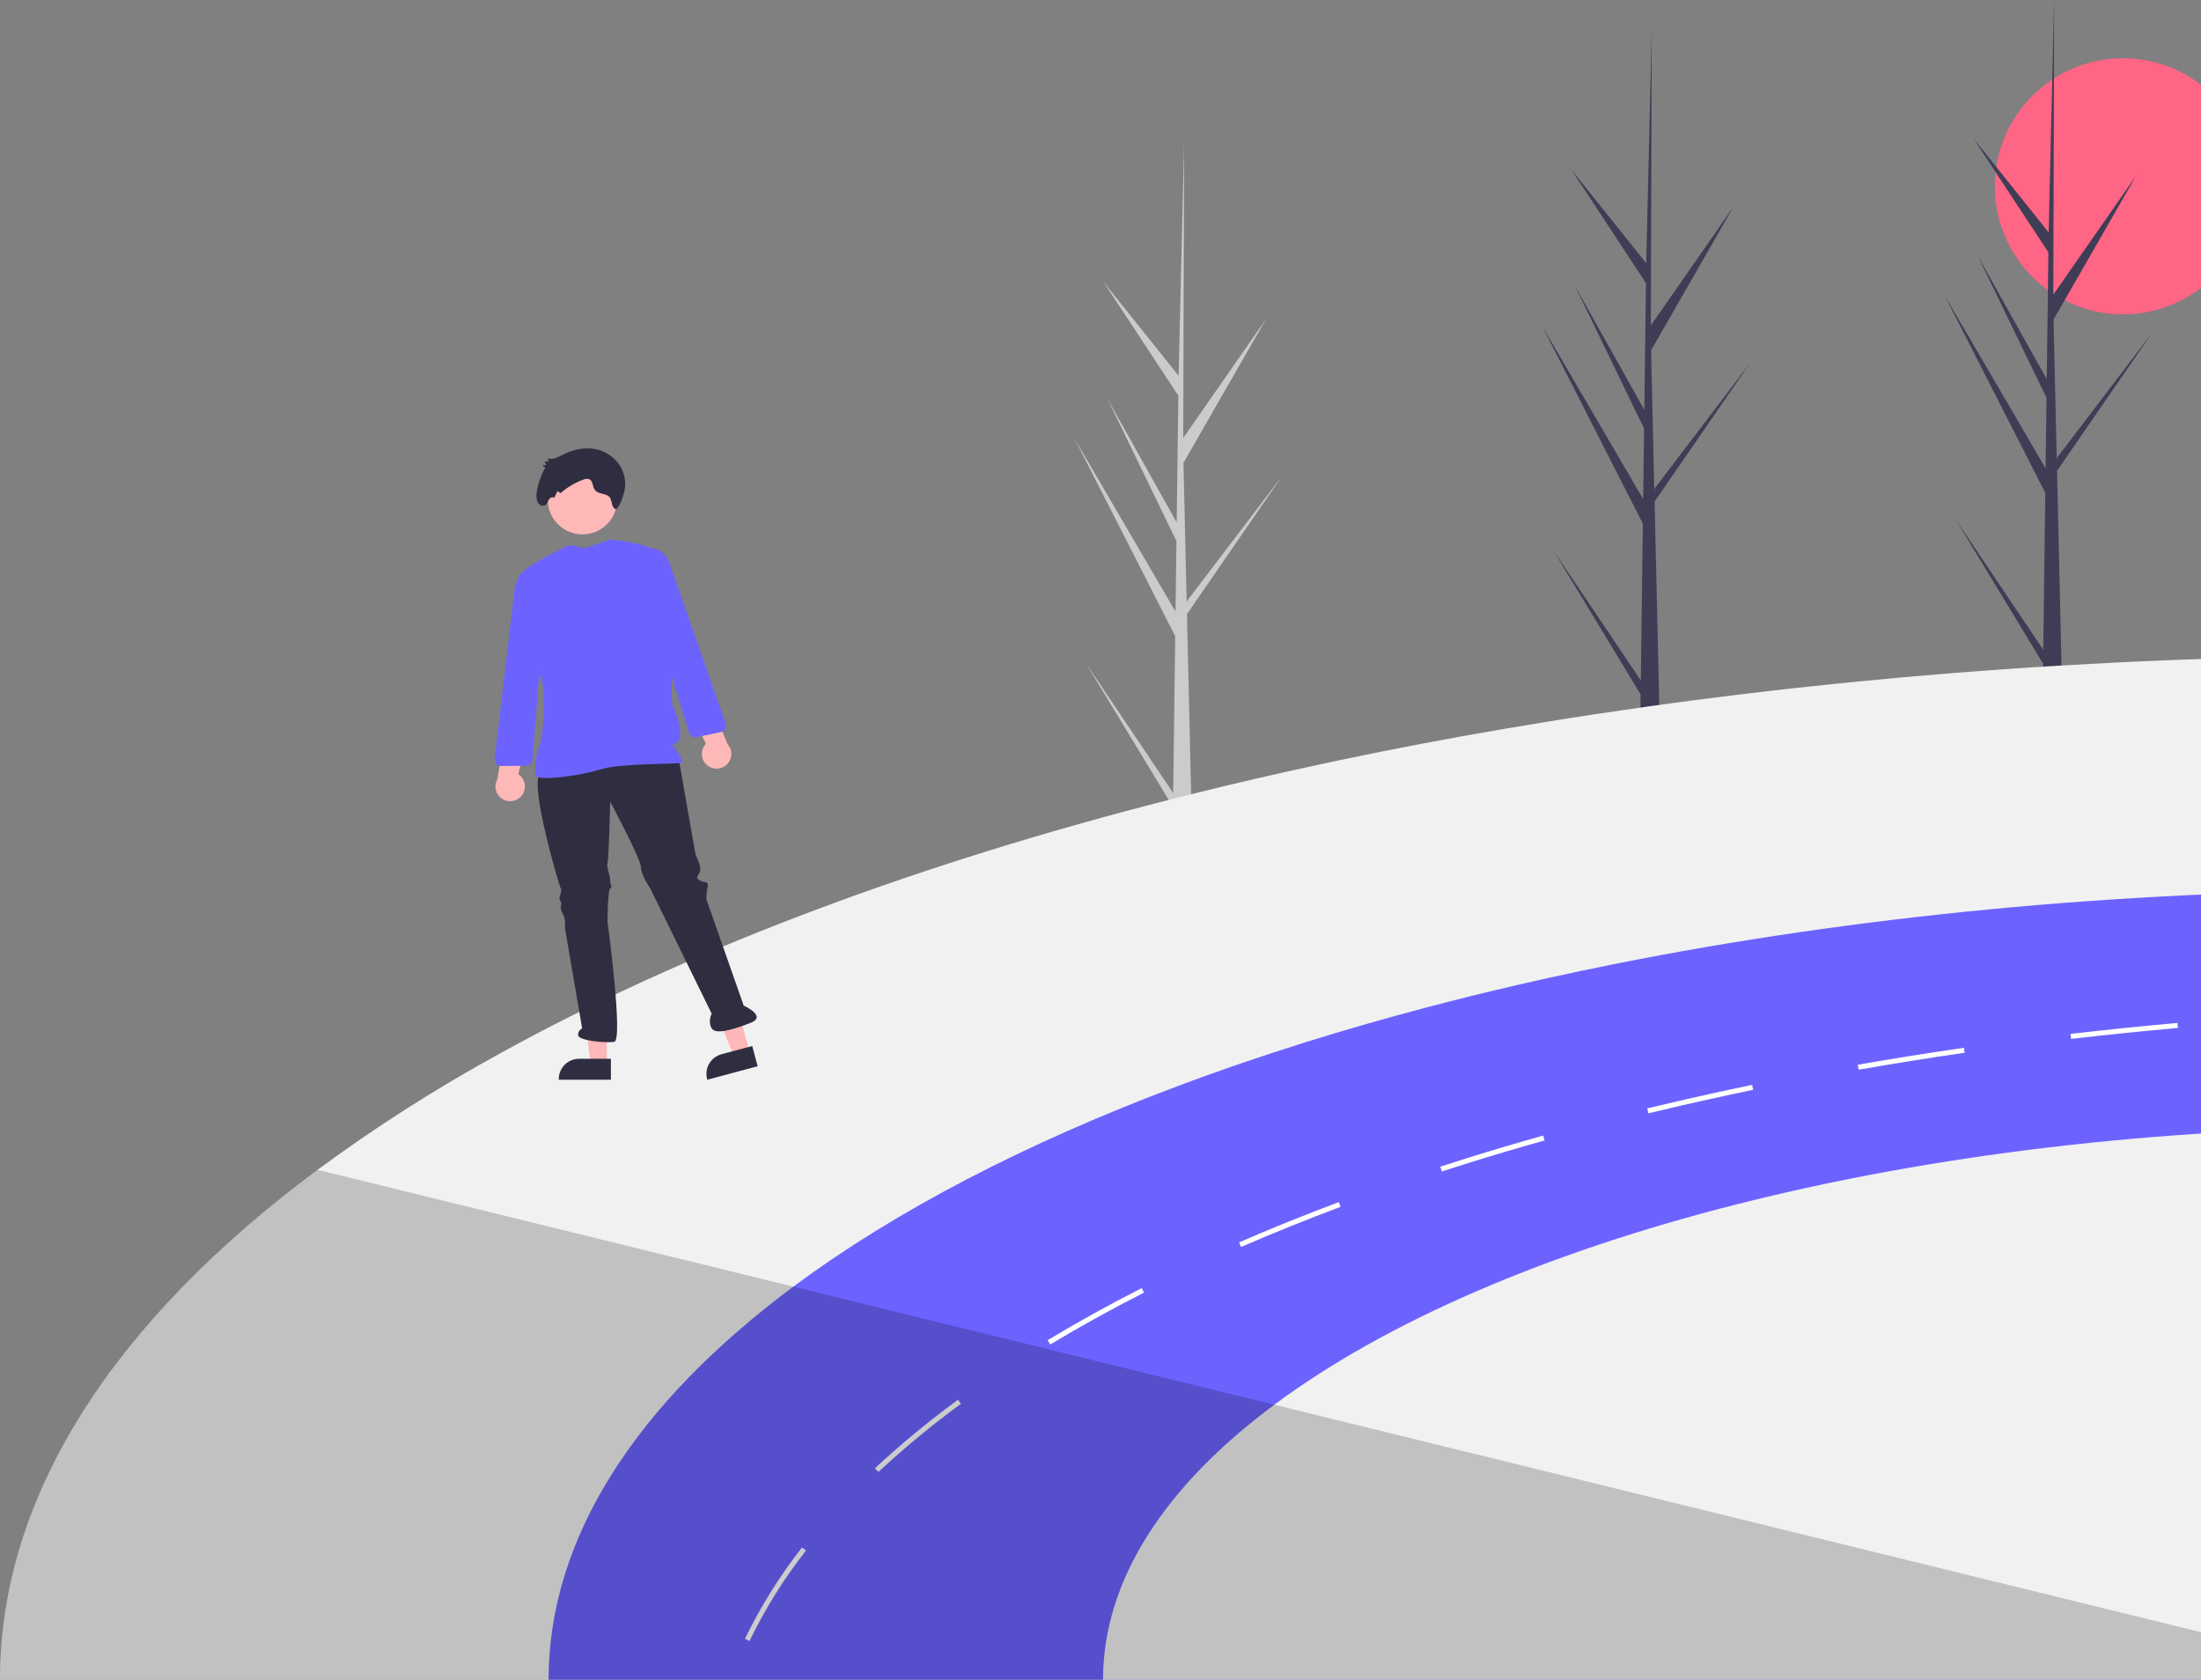 <svg width="477" height="364" viewBox="0 0 477 364" fill="none" xmlns="http://www.w3.org/2000/svg">
<rect x="0" y="0" width="477" height="364" fill="#808080" stroke="none"/>
<g clip-path="url(#clip0)">
<path d="M460.081 68.121C475.414 68.121 487.843 55.698 487.843 40.374C487.843 25.049 475.414 12.627 460.081 12.627C444.749 12.627 432.32 25.049 432.32 40.374C432.32 55.698 444.749 68.121 460.081 68.121Z" fill="#FF6584"/>
<path d="M356.038 113.472L334.286 70.787L356.104 108.142L356.302 92.864L341.355 62.007L356.357 88.824L356.713 61.347L340.463 36.652L356.766 57.026L357.954 6.868L357.96 6.66L357.96 6.871L357.773 70.513L375.713 44.75L357.824 75.909L358.533 106.628L358.606 105.816L379.292 78.638L358.581 108.691L358.671 112.533L358.706 112.594L358.68 112.908L359.618 153.566C358.264 153.622 356.897 153.645 355.516 153.634L355.556 150.471L336.683 119.338L355.595 147.447L356.038 113.472Z" fill="#3F3D56"/>
<path d="M254.695 137.861L232.944 95.176L254.762 132.531L254.96 117.252L240.013 86.396L255.015 113.213L255.371 85.736L239.121 61.04L255.424 81.415L256.612 31.257L256.618 31.048L256.618 31.26L256.431 94.901L274.37 69.139L256.482 100.298L257.19 131.017L257.264 130.205L277.95 103.026L257.239 133.08L257.329 136.922L257.364 136.983L257.338 137.296L258.276 177.954C256.922 178.011 255.555 178.034 254.174 178.023L254.214 174.86L235.34 143.727L254.252 171.836L254.695 137.861Z" fill="#CBCBCB"/>
<path d="M443.254 106.813L421.503 64.127L443.321 101.483L443.519 86.204L428.571 55.348L443.574 82.164L443.93 54.687L427.68 29.992L443.983 50.366L445.171 0.208L445.177 0L445.177 0.212L444.99 63.853L462.929 38.091L445.041 69.249L445.749 99.968L445.823 99.156L466.509 71.978L445.798 102.032L445.888 105.874L445.923 105.934L445.897 106.248L446.835 146.906C445.481 146.962 444.114 146.985 442.733 146.975L442.773 143.812L423.899 112.679L442.811 140.788L443.254 106.813Z" fill="#3F3D56"/>
<path d="M68.815 253.494C81.485 244.159 94.772 235.691 108.585 228.148C147.218 206.841 194.726 188.623 248.737 174.51C252.449 173.537 256.191 172.586 259.965 171.656C267.979 169.674 276.126 167.786 284.405 165.994C286.451 165.553 288.502 165.114 290.558 164.676C302.081 162.255 313.834 160.019 325.816 157.97C326.057 157.926 326.297 157.888 326.543 157.849C329.356 157.363 332.182 156.893 335.02 156.439C391.733 147.229 453.193 142.162 517.403 142.085C517.934 142.08 518.47 142.08 519 142.08V364H0C0 323.765 25.037 286.033 68.815 253.494Z" fill="#F1F1F1"/>
<path d="M171.937 278.807C194.054 262.37 222.372 247.65 255.53 235.237C259.21 233.854 262.951 232.504 266.752 231.187C267.282 231.001 267.818 230.815 268.354 230.629C273.194 228.968 278.127 227.35 283.153 225.776C291.646 223.123 300.38 220.616 309.355 218.254C315.779 216.558 322.316 214.942 328.966 213.406C331.103 212.907 333.248 212.422 335.403 211.952C340.301 210.862 345.258 209.82 350.273 208.825C401.544 198.615 458.716 192.914 519 192.914V364H118.883C118.883 332.98 138.189 303.89 171.937 278.807Z" fill="#6C63FF"/>
<path d="M161.448 355.123L162.438 355.593C165.798 348.639 169.902 342.069 174.677 335.998L173.813 335.325C168.991 341.461 164.845 348.099 161.448 355.123V355.123ZM189.618 318.162L190.368 318.96C195.734 313.973 201.376 309.29 207.266 304.934C207.595 304.688 207.928 304.442 208.262 304.196L207.611 303.316C207.277 303.562 206.944 303.808 206.61 304.06C200.688 308.441 195.015 313.149 189.618 318.162V318.162ZM227.042 290.411L227.605 291.346C233.982 287.498 240.824 283.715 247.933 280.102L247.436 279.124C240.304 282.753 233.441 286.552 227.042 290.411ZM268.535 269.214L268.967 270.214C275.874 267.213 283.131 264.284 290.525 261.512L290.142 260.49C282.727 263.267 275.458 266.202 268.535 269.214V269.214ZM312.144 252.81L312.477 253.849C314.413 253.22 316.355 252.603 318.318 251.985C323.667 250.318 329.19 248.678 334.741 247.126L334.446 246.071C328.884 247.629 323.35 249.268 317.99 250.946C316.029 251.561 314.08 252.182 312.144 252.81H312.144ZM363.841 238.566C361.55 239.091 359.242 239.637 356.989 240.184L357.246 241.244C359.499 240.703 361.802 240.157 364.093 239.626C366.264 239.124 368.424 238.632 370.519 238.178C373.642 237.484 376.814 236.8 379.942 236.155L379.723 235.084C376.584 235.735 373.412 236.412 370.284 237.107C368.189 237.566 366.018 238.058 363.842 238.566L363.841 238.566ZM402.605 230.722L402.797 231.799C410.327 230.482 418.06 229.246 425.772 228.131L425.613 227.049C417.891 228.17 410.152 229.405 402.605 230.722V230.722ZM448.719 224.037L448.845 225.125C456.469 224.24 464.256 223.442 471.995 222.747L471.896 221.66C464.152 222.354 456.354 223.152 448.719 224.037H448.719ZM495.134 219.894L495.199 220.987C502.878 220.501 510.698 220.107 518.442 219.818L518.404 218.724C510.644 219.02 502.818 219.413 495.134 219.894H495.134Z" fill="white"/>
<path d="M276.169 304.393C324.493 268.476 415.145 244.294 519 244.294V364H239.046C239.046 342.3 252.554 321.944 276.169 304.393Z" fill="#F1F1F1"/>
<path opacity="0.2" d="M68.815 253.494L171.937 278.807L276.169 304.393L519 364H0C0 323.765 25.037 286.033 68.815 253.494Z" fill="black"/>
<path d="M131.499 230.578L127.995 230.577L126.327 217.069H131.499L131.499 230.578Z" fill="#FFB7B7"/>
<path d="M132.392 233.973L121.094 233.972V233.829C121.094 232.664 121.557 231.546 122.382 230.721C123.206 229.897 124.325 229.434 125.491 229.434H125.492L132.393 229.434L132.392 233.973Z" fill="#2F2E41"/>
<path d="M162.456 227.998L159.071 228.906L153.957 216.291L158.952 214.951L162.456 227.998Z" fill="#FFB7B7"/>
<path d="M164.199 231.045L153.287 233.972L153.25 233.835C152.947 232.709 153.105 231.509 153.687 230.499C154.27 229.489 155.23 228.752 156.357 228.45L156.357 228.45L163.022 226.662L164.199 231.045Z" fill="#2F2E41"/>
<path d="M116.907 167.928C114.881 170.531 121.247 192.219 121.536 192.508C121.826 192.798 121.247 194.533 121.247 194.533C121.246 194.846 121.347 195.151 121.536 195.4C121.825 195.689 121.536 195.979 121.536 196.557C121.536 197.135 121.536 197.135 122.115 198.292C122.461 199.113 122.562 200.017 122.404 200.895L126.165 222.872C125.887 222.992 125.654 223.196 125.498 223.455C125.342 223.715 125.272 224.017 125.297 224.318C125.297 225.475 131.084 226.053 133.109 225.764C135.135 225.475 131.663 199.738 131.663 199.738C131.663 199.738 131.663 193.087 132.241 192.508C132.82 191.93 132.241 191.93 132.241 190.773C132.241 189.617 131.373 187.882 131.663 187.014C131.952 186.146 132.241 173.712 132.241 173.712C132.241 173.712 138.896 186.146 138.896 187.882C138.896 189.617 140.921 192.508 140.921 192.508L154.231 219.645C154.231 219.645 153.363 221.38 154.231 222.826C155.099 224.272 158.86 223.115 162.621 221.669C166.383 220.223 161.175 217.91 161.175 217.91L153.073 194.822C153.093 193.947 153.189 193.076 153.363 192.219C153.652 190.773 152.495 191.352 151.627 190.773C150.759 190.195 151.048 190.195 151.627 189.038C152.205 187.882 150.759 185.279 150.759 185.279L146.997 163.88C146.997 163.88 118.932 165.326 116.907 167.928Z" fill="#2F2E41"/>
<path d="M126.229 115.801C130.384 115.801 133.752 112.435 133.752 108.282C133.752 104.13 130.384 100.764 126.229 100.764C122.075 100.764 118.707 104.13 118.707 108.282C118.707 112.435 122.075 115.801 126.229 115.801Z" fill="#FFB8B8"/>
<path d="M123.431 118.093C123.431 118.093 113.169 122.793 112.301 125.106C111.433 127.42 117.775 148.842 117.775 148.842C117.775 148.842 118.16 157.85 117.002 161.32C115.845 164.79 116.039 165.326 116.039 165.326V167.928C116.039 169.374 125.298 168.217 129.927 166.771C134.556 165.326 146.419 165.615 147.576 165.326C148.734 165.036 145.641 161.32 145.641 161.32C149.692 161.031 145.641 152.558 145.641 152.558C145.641 152.558 145.227 125.13 144.069 121.37C142.912 117.611 132.198 116.925 132.198 116.925L126.744 118.768L123.431 118.093Z" fill="#6C63FF"/>
<path d="M135.342 106.304C135.73 104.422 135.362 102.464 134.318 100.851C133.698 99.905 132.888 99.098 131.939 98.482C130.989 97.865 129.922 97.454 128.805 97.272C126.595 96.957 124.341 97.338 122.358 98.364C121.157 98.953 119.858 99.742 118.601 99.311L118.97 99.973L118.035 99.984L118.377 100.759L117.484 100.886L118.175 101.3C117.252 102.943 116.63 104.737 116.338 106.599C116.162 107.334 116.22 108.107 116.503 108.808C116.841 109.468 117.713 109.854 118.271 109.399C118.621 109.113 118.74 108.612 118.985 108.22C119.231 107.828 119.795 107.555 120.088 107.907L120.842 106.399L121.447 106.891C122.901 105.612 124.58 104.612 126.399 103.943C126.62 103.828 126.864 103.764 127.113 103.757C127.362 103.751 127.61 103.801 127.837 103.904C128.511 104.336 128.413 105.441 128.88 106.119C129.64 107.222 131.51 106.764 132.229 107.898C132.441 108.349 132.583 108.829 132.653 109.322C132.782 109.803 133.092 110.31 133.556 110.341C134.536 109.331 134.91 107.93 135.342 106.304Z" fill="#2F2E41"/>
<path d="M153.499 166.011C153.115 165.751 152.793 165.41 152.555 165.012C152.317 164.614 152.169 164.168 152.122 163.707C152.074 163.246 152.129 162.78 152.281 162.342C152.434 161.904 152.68 161.504 153.004 161.172L147.945 151.097L153.765 151.786L157.677 161.248C158.199 161.828 158.491 162.58 158.496 163.36C158.501 164.141 158.22 164.896 157.705 165.484C157.19 166.071 156.477 166.449 155.702 166.546C154.927 166.643 154.143 166.452 153.499 166.011L153.499 166.011Z" fill="#FFB8B8"/>
<path d="M149.332 158.78L143.435 139.7L136.704 125.113C136.42 124.497 136.28 123.825 136.293 123.147C136.307 122.469 136.475 121.803 136.784 121.199C137.093 120.596 137.536 120.07 138.078 119.663C138.62 119.255 139.248 118.975 139.914 118.846C140.969 118.645 142.062 118.829 142.994 119.363C143.926 119.897 144.636 120.747 144.996 121.759L157.27 156.774C157.337 156.964 157.363 157.167 157.345 157.367C157.327 157.568 157.267 157.763 157.168 157.939C157.07 158.114 156.934 158.267 156.772 158.387C156.61 158.506 156.424 158.59 156.226 158.632L150.985 159.749C150.886 159.77 150.785 159.781 150.683 159.781C150.38 159.781 150.086 159.683 149.842 159.503C149.599 159.323 149.42 159.069 149.332 158.78Z" fill="#6C63FF"/>
<path d="M112.893 172.6C113.211 172.262 113.451 171.859 113.597 171.419C113.742 170.978 113.79 170.512 113.735 170.051C113.68 169.591 113.525 169.148 113.281 168.753C113.037 168.359 112.709 168.023 112.32 167.77L115.058 156.835L109.529 158.776L107.777 168.862C107.393 169.543 107.273 170.34 107.438 171.103C107.604 171.866 108.043 172.542 108.674 173.002C109.305 173.463 110.082 173.676 110.86 173.602C111.638 173.528 112.361 173.171 112.893 172.6V172.6Z" fill="#FFB8B8"/>
<path d="M114.282 165.906C114.182 165.928 114.081 165.939 113.98 165.94L108.621 165.993C108.419 165.995 108.22 165.954 108.035 165.873C107.851 165.792 107.685 165.672 107.551 165.522C107.416 165.372 107.315 165.195 107.254 165.003C107.193 164.811 107.173 164.608 107.197 164.408L111.533 127.56C111.663 126.494 112.171 125.509 112.964 124.785C113.757 124.06 114.783 123.643 115.857 123.608V123.608C116.535 123.59 117.209 123.726 117.827 124.005C118.445 124.285 118.991 124.701 119.424 125.223C119.858 125.745 120.167 126.358 120.329 127.017C120.49 127.675 120.5 128.362 120.357 129.025L116.972 144.728L115.382 164.634C115.359 164.936 115.24 165.222 115.042 165.451C114.844 165.68 114.577 165.84 114.282 165.906V165.906Z" fill="#6C63FF"/>
</g>
<defs>
<clipPath id="clip0">
<rect width="519" height="364" fill="white"/>
</clipPath>
</defs>
</svg>
